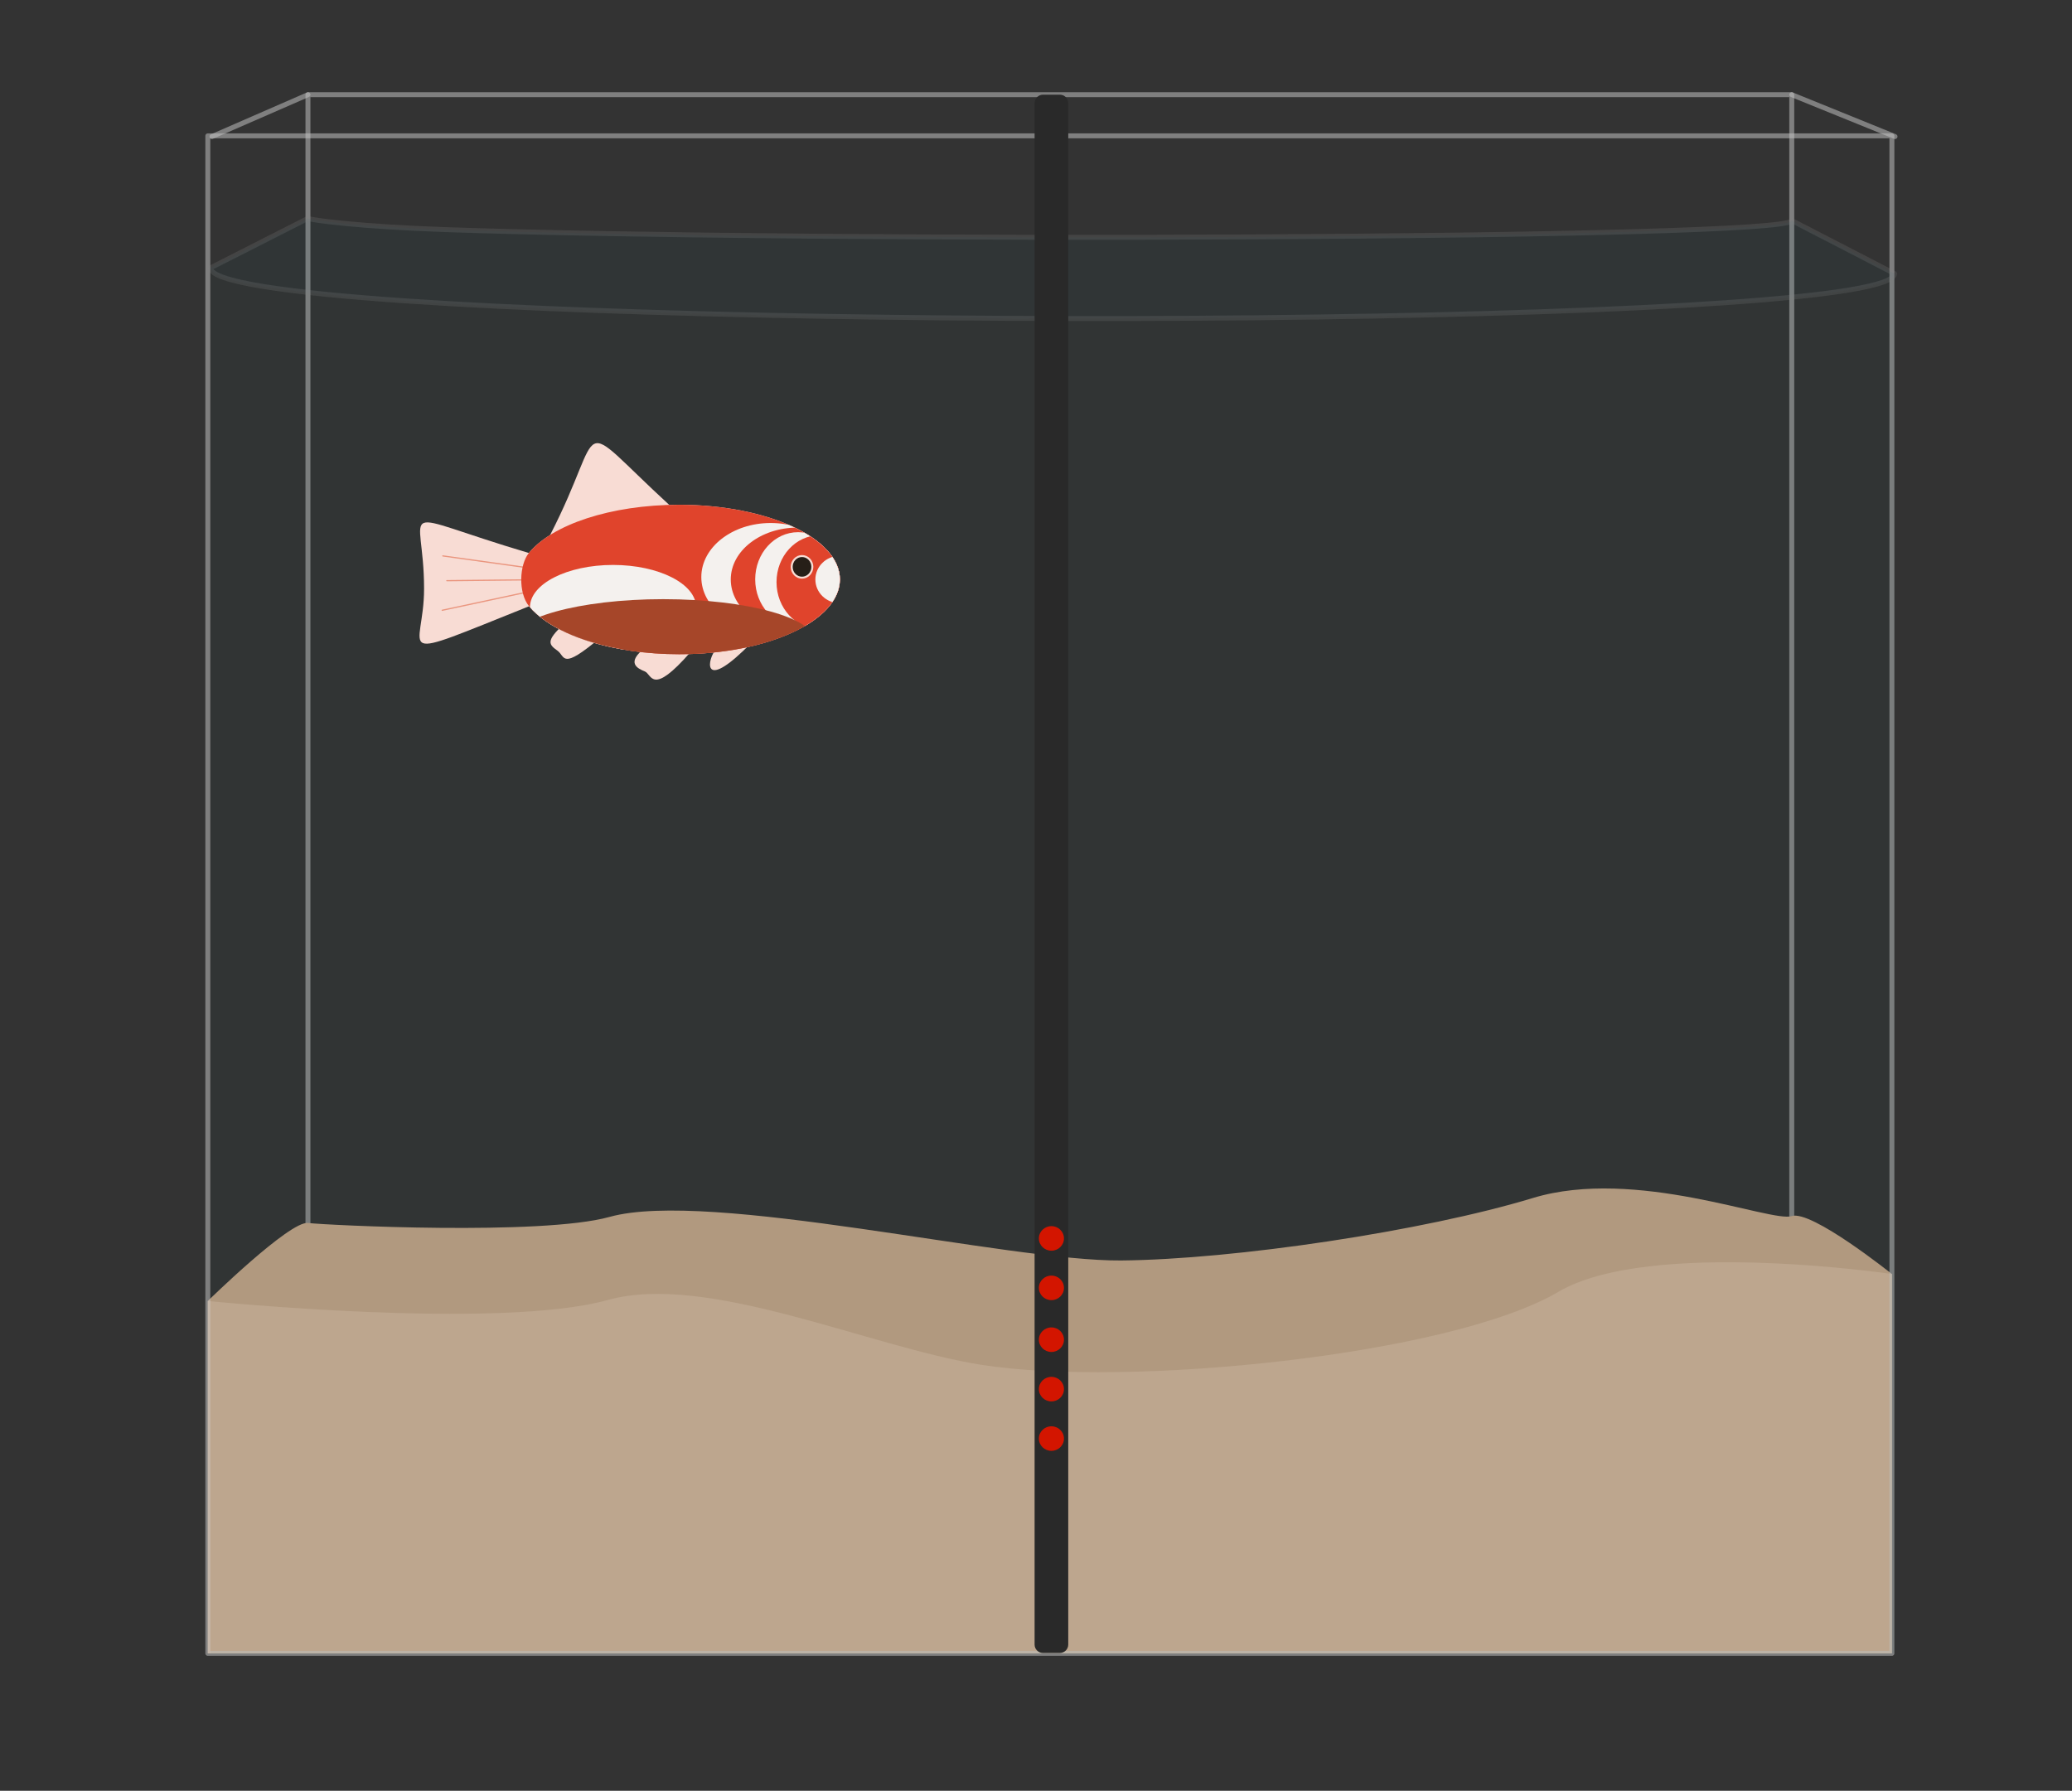 <?xml version="1.0" encoding="UTF-8" standalone="no"?>
<!DOCTYPE svg PUBLIC "-//W3C//DTD SVG 1.1//EN" "http://www.w3.org/Graphics/SVG/1.1/DTD/svg11.dtd">
<svg width="100%" height="100%" viewBox="0 0 420 363" version="1.1" xmlns="http://www.w3.org/2000/svg" xmlns:xlink="http://www.w3.org/1999/xlink" xml:space="preserve" xmlns:serif="http://www.serif.com/" style="fill-rule:evenodd;clip-rule:evenodd;stroke-linecap:round;stroke-linejoin:round;stroke-miterlimit:1.5;">
    <rect x="0" y="0" width="420" height="363" fill="#333333" stroke="none"/>
    <style type="text/css" >
      <![CDATA[
      @keyframes swim {
        0%   {transform: translateX(0) rotateY(0);}
        40%   {transform: translateX(0) rotateY(0);}
        45%  {transform: translateX(170px) rotateY(0);}
        50%  {transform: translateX(170px) rotateY(180deg);}
        70%  {transform: translateX(170px) rotateY(180deg);}
        75%  {transform: translateX(0px) rotateY(180deg);}
        80% {transform: translateX(0px) rotateY(0deg);}
        100% {transform: translateX(0px) rotateY(0deg);}
      }
      @keyframes hover {
        0% {transform: translateY(0)}
        50% {transform: translateY(5px)}
        0% {transform: translateY(0)}
      }
      #fish_wrapper {
        transform-origin: 130px 0;
        animation: swim 20s ease infinite;
      }
      #fish {
        animation: hover 4s ease infinite;
      }
      @keyframes blink {
        0%   {fill:#d31500;}
        42%  {fill:#d31500;}
        44%  {fill:#ffff00;}
        46%  {fill:#d31500;}
        72%  {fill:#d31500;}
        74%  {fill:#ffff00;}
        76%  {fill:#d31500;}
        100% {fill:#d31500;}
      }
      #sensor ellipse {
        animation: blink 20s ease infinite;
      }
      ]]>
    </style>
    <g id="aquarium">
        <g id="backside">
            <rect x="62.424" y="19.192" width="300.771" height="271.025" style="fill:none;stroke:#c2c2c2;stroke-opacity:0.53;stroke-width:1px;"/>
            <path d="M363.195,19.192l20.932,8.49" style="fill:none;stroke:#c2c2c2;stroke-opacity:0.53;stroke-width:1px;"/>
            <path d="M42.961,27.682l19.463,-8.49" style="fill:none;stroke:#c2c2c2;stroke-opacity:0.53;stroke-width:1px;"/>
        </g>
        <path id="sand" d="M42.125,335.147l0,-71.43c0,0 16.589,-16.251 20.299,-15.812c3.709,0.44 47.358,2.607 61.137,-1.23c20.21,-5.628 80.789,9.035 103.703,8.831c22.913,-0.204 61.333,-5.938 83.44,-12.66c20.845,-6.338 48.357,5.029 52.491,3.665c3.99,-1.316 20.299,11.745 20.299,11.745l0,76.891l-341.369,0Z" style="fill:#b89c81;"/>
        <path id="sand1" serif:id="sand" d="M42.125,335.147l0,-71.43c0,0 58.86,5.987 81.051,-0.192c20.211,-5.628 53.102,9.56 75.736,13.134c29.46,4.651 94.953,-1.828 116.999,-14.803c18.489,-10.882 67.583,-3.6 67.583,-3.6l0,76.891l-341.369,0Z" style="fill:#c5aa91;"/>
        <rect id="front" x="42.125" y="27.539" width="341.368" height="307.608" style="fill:none;stroke:#c2c2c2;stroke-opacity:0.53;stroke-width:1px;"/>
        <g id="water_surface">
            <path d="M384.035,55.467c-0.313,9.922 -211.58,11.683 -301.555,5.54c-24.314,-1.66 -39.77,-3.897 -39.814,-6.707l19.758,-10.033c0.781,0.378 10.605,1.683 27.767,2.274c74.413,2.564 272.719,1.986 273.004,-1.838l20.84,10.764Z" style="fill:#0b4c5c;fill-opacity:0.07;stroke:#7f7f7f;stroke-opacity:0.23;stroke-width:1px;"/>
            <path d="M384.035,55.467c-0.313,9.922 -211.58,11.683 -301.555,5.54c-24.314,-1.66 -39.77,-3.897 -39.814,-6.707l0,280.847l341.369,0l0,-279.68Z" style="fill:#0b4c5c;fill-opacity:0.04;"/>
        </g>
    </g>
    <g id="fish_wrapper">
        <g id="fish">
            <g id="lower_fins">
                <path d="M121.619,129.318c0.984,-0.826 -5.543,-4.409 -7.315,-2.802c-3.833,3.476 -2.958,4.189 -1.309,5.374c1.648,1.185 0.675,4.102 8.624,-2.572Z" style="fill:#f8dcd4;"/>
                <path d="M130.843,131.239c-4.076,3.124 -1.579,4.282 -0.137,4.86c1.443,0.578 1.353,5.155 9.29,-3.945c-0.546,-2.324 -5.078,-4.039 -9.153,-0.915Z" style="fill:#f8dcd4;"/>
                <path d="M145.131,131.605c-1.714,1.932 -2.853,8.287 5.515,0.33c8.367,-7.957 -3.8,-2.262 -5.515,-0.33Z" style="fill:#f8dcd4;"/>
            </g>
            <path id="body" d="M137.668,102.319c17.979,0 32.576,6.788 32.576,15.149c0,8.36 -14.597,15.148 -32.576,15.148c-6.622,0 -12.785,-0.921 -17.929,-2.502c-3.546,-1.09 -6.607,-2.493 -9.001,-4.125c-1.407,-0.959 -2.583,-1.997 -3.491,-3.097c-28.964,11.594 -21.286,9.502 -21.286,-3.555c0,-17.456 -7.172,-15.688 21.241,-7.239c1.075,-1.317 2.533,-2.546 4.312,-3.658c11.729,-22.739 4.135,-24.476 24.143,-6.093c0.665,-0.018 1.336,-0.028 2.011,-0.028Z" style="fill:none;"/>
            <clipPath id="siluette">
                <path d="M137.668,102.319c17.979,0 32.576,6.788 32.576,15.149c0,8.36 -14.597,15.148 -32.576,15.148c-6.622,0 -12.785,-0.921 -17.929,-2.502c-3.546,-1.09 -6.607,-2.493 -9.001,-4.125c-1.407,-0.959 -2.583,-1.997 -3.491,-3.097c-28.964,11.594 -21.286,9.502 -21.286,-3.555c0,-17.456 -7.172,-15.688 21.241,-7.239c1.075,-1.317 2.533,-2.546 4.312,-3.658c11.729,-22.739 4.135,-24.476 24.143,-6.093c0.665,-0.018 1.336,-0.028 2.011,-0.028Z"/>
            </clipPath>
            <g clip-path="url(#siluette)">
                <rect x="71.115" y="84.497" width="108.333" height="59.864" style="fill:#f8dcd4;"/>
                <path d="M108.945,119.564l-19.307,4.143" style="fill:none;stroke:#ea967f;stroke-width:0.25px;"/>
                <path d="M89.765,112.687l18.933,2.645" style="fill:none;stroke:#ea967f;stroke-width:0.25px;"/>
                <path d="M108.768,117.519l-18.188,0.185" style="fill:none;stroke:#ea967f;stroke-width:0.25px;"/>
                <path d="M137.668,102.319c17.979,0 32.576,6.788 32.576,15.149c0,8.36 -14.597,15.148 -32.576,15.148c-13.869,0 -25.725,-4.039 -30.421,-9.724c-2.231,-2.701 -1.985,-8.418 -0.045,-10.794c4.665,-5.714 16.553,-9.779 30.466,-9.779Z" style="fill:#e0442c;"/>
                <ellipse cx="124.265" cy="123.101" rx="16.841" ry="8.584" style="fill:#f4f1ee;"/>
                <ellipse cx="156.211" cy="116.98" rx="14.053" ry="10.963" style="fill:#f4f1ee;"/>
                <ellipse cx="161.669" cy="117.468" rx="13.541" ry="10.523" style="fill:#e0442c;"/>
                <ellipse cx="161.777" cy="117.441" rx="8.697" ry="9.565" style="fill:#f4f1ee;"/>
                <ellipse cx="166.095" cy="117.995" rx="8.693" ry="9.492" style="fill:#e0442c;"/>
                <ellipse cx="134.448" cy="130.038" rx="30.832" ry="8.584" style="fill:#a64629;"/>
                <ellipse cx="170.244" cy="117.468" rx="4.966" ry="4.805" style="fill:#f4f1ee;"/>
                <ellipse cx="162.571" cy="114.907" rx="2.094" ry="2.193" style="fill:#261f18;stroke:#f8dcd4;stroke-width:0.4px;"/>
            </g>
        </g>
    </g>
    <g id="sensor">
        <path d="M216.537,20.898c0,-0.941 -0.764,-1.706 -1.706,-1.706l-3.411,0c-0.941,0 -1.705,0.765 -1.705,1.706l0,312.468c0,0.941 0.764,1.706 1.705,1.706l3.411,0c0.942,0 1.706,-0.765 1.706,-1.706l0,-312.468Z" style="fill:#292929;"/>
        <ellipse cx="213.126" cy="291.609" rx="2.543" ry="2.489" style="fill:#d31500;"/>
        <ellipse cx="213.126" cy="281.586" rx="2.543" ry="2.489" style="fill:#d31500;"/>
        <ellipse cx="213.126" cy="261.058" rx="2.543" ry="2.489" style="fill:#d31500;"/>
        <ellipse cx="213.126" cy="271.563" rx="2.543" ry="2.489" style="fill:#d31500;"/>
        <ellipse cx="213.126" cy="251.036" rx="2.543" ry="2.489" style="fill:#d31500;"/>
    </g>
</svg>
